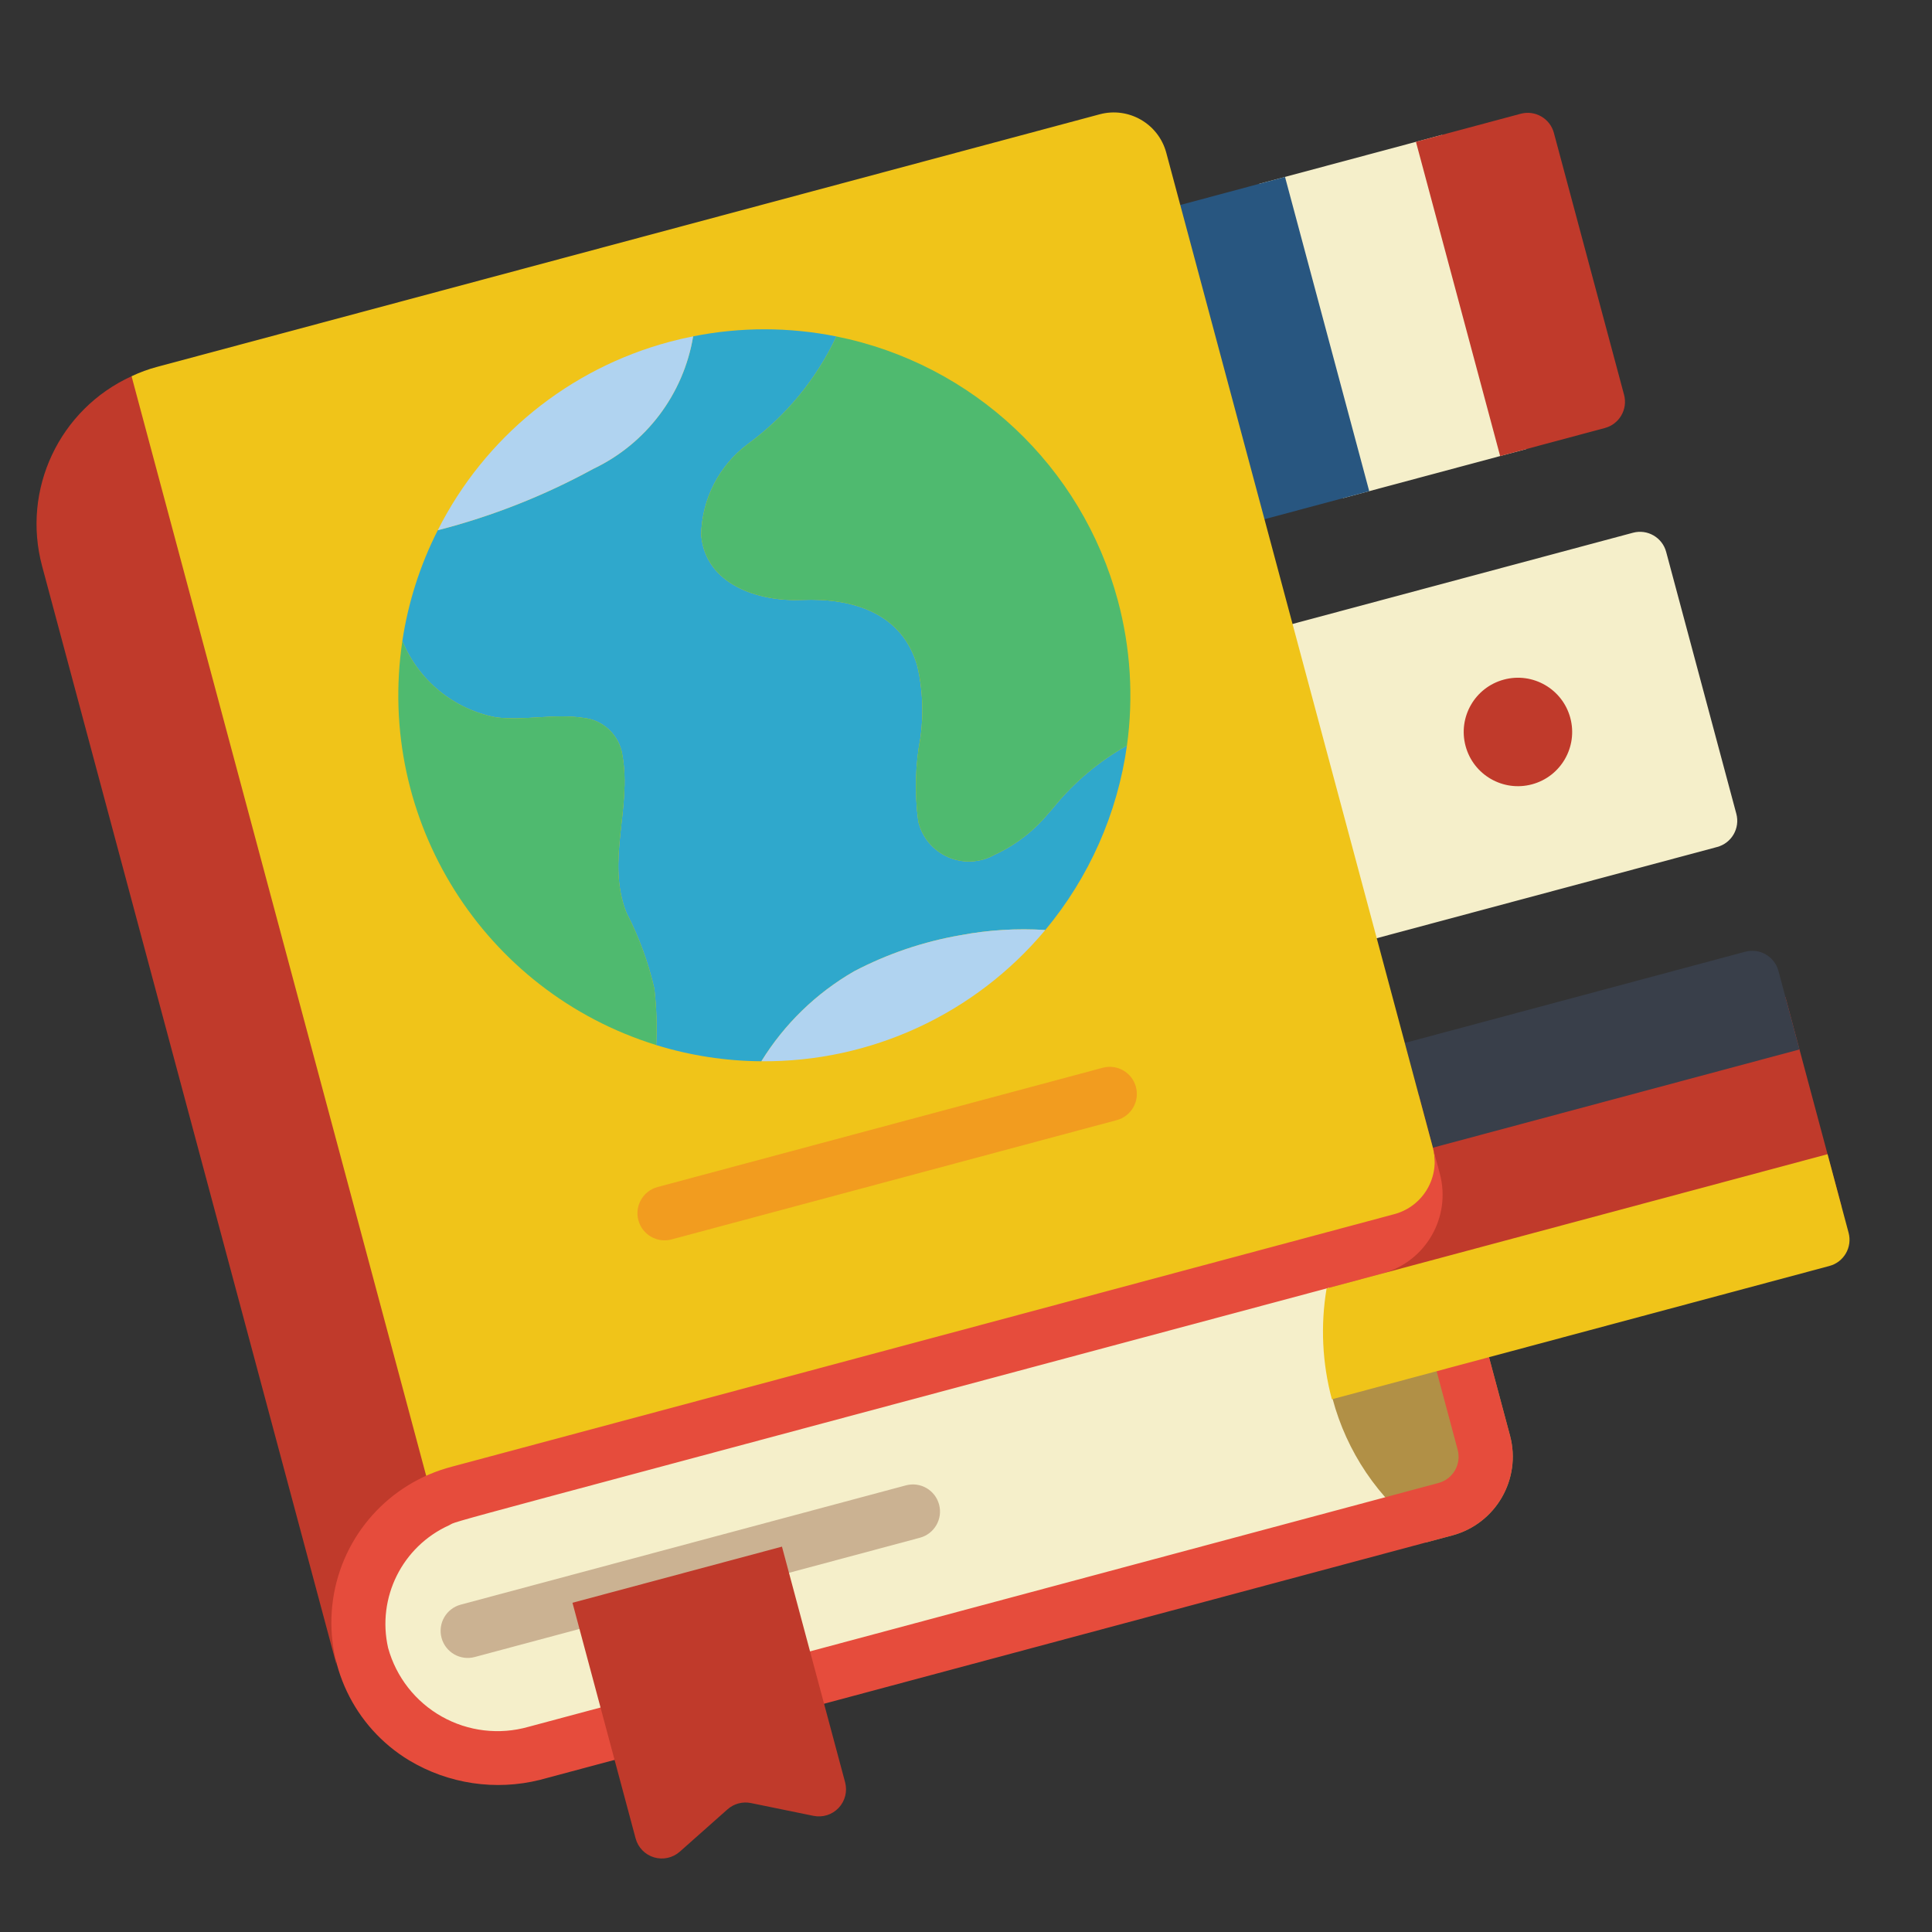<svg width="274" height="274" viewBox="0 0 274 274" fill="none" xmlns="http://www.w3.org/2000/svg">
<rect x="0" y="0" width="274" height="274" fill="#333333" stroke="none"/>
<g clip-path="url(#clip0)">
<path d="M253.217 141.409L261.178 171.119L183.187 192.017C183.02 186.646 183.229 181.269 183.812 175.927L191.983 173.738C196.465 172.537 198.362 164.864 196.172 156.694L253.217 141.409Z" fill="#C03A2B"/>
<path d="M252.221 137.695L255.206 148.836L203.213 162.768L199.232 147.913L247.512 134.976C249.563 134.427 251.671 135.644 252.221 137.695Z" fill="#393F4A"/>
<path d="M178.529 26.085L204.526 19.119L216.467 63.685L190.471 70.651L178.529 26.085Z" fill="#F5EFCA"/>
<path d="M159.961 31.061L182.244 25.09L194.185 69.656L171.902 75.626L159.961 31.061Z" fill="#285680"/>
<path d="M220.377 18.852L230.328 55.991C230.877 58.042 229.66 60.15 227.609 60.7L212.754 64.68L200.812 20.114L215.668 16.134C217.719 15.584 219.827 16.801 220.377 18.852Z" fill="#C03A2B"/>
<path d="M175.883 90.481L231.59 75.555C233.641 75.005 235.749 76.222 236.299 78.273L246.25 115.412C246.8 117.463 245.583 119.571 243.531 120.121L187.824 135.047L175.883 90.481Z" fill="#F5EFCA"/>
<path d="M217.267 111.236C221.37 110.137 223.804 105.92 222.705 101.818C221.606 97.716 217.389 95.282 213.287 96.381C209.185 97.48 206.75 101.697 207.85 105.799C208.949 109.901 213.165 112.335 217.267 111.236Z" fill="#C03A2B"/>
<path d="M18.659 53.359L75.309 205.359C70.934 207.312 67.299 210.616 64.938 214.785C61.965 219.881 46.114 230.099 47.766 236.264L5.971 80.283C3.054 69.414 8.419 58.028 18.659 53.359Z" fill="#C03A2B"/>
<path d="M211.174 192.479L214.159 203.62C215.788 209.771 212.144 216.082 206.003 217.747L202.289 218.742C201.476 218.084 190.225 216.203 189.476 215.488C187.756 213.823 186.17 212.026 184.732 210.112C181.82 206.28 179.679 201.92 178.426 197.273L211.174 192.479Z" fill="#B19046"/>
<path d="M165.398 21.643L203.212 162.768C204.306 166.853 202.855 174.805 198.77 175.899L64.983 211.389C63.747 211.712 62.546 212.154 61.395 212.709L61.358 212.719L18.658 53.359C19.823 52.805 21.036 52.36 22.282 52.029L155.98 16.205C160.08 15.12 164.287 17.549 165.398 21.643Z" fill="#F0C419"/>
<path d="M201.917 217.349C70.188 252.646 77.509 250.807 75.22 251.074C64.302 253.538 53.326 247.189 50.019 236.496C46.712 225.803 52.187 214.366 62.59 210.236C77.055 206.36 12.666 223.278 190.729 175.566C184.236 190.397 188.881 207.748 201.917 217.349Z" fill="#F5EFCA"/>
<path d="M130.464 218.085L67.329 235.002C65.278 235.551 63.17 234.334 62.62 232.283C62.071 230.232 63.288 228.124 65.339 227.574L128.474 210.657C130.525 210.108 132.633 211.325 133.183 213.376C133.732 215.427 132.515 217.535 130.464 218.085Z" fill="#CBB292"/>
<path d="M159.827 105.73C158.479 115.375 154.458 124.45 148.218 131.927L148.208 131.89C144.212 131.641 140.2 131.887 136.264 132.623C130.979 133.532 125.869 135.264 121.12 137.755C115.75 140.852 111.234 145.235 107.979 150.511C102.926 150.479 97.904 149.706 93.075 148.216L93.065 148.179C93.195 145.519 93.107 142.854 92.8 140.209C91.938 136.47 90.608 132.854 88.842 129.448C85.938 122.026 89.619 114.671 88.27 107.111C87.849 104.263 85.535 102.072 82.669 101.805C78.564 101.194 74.348 102.244 70.31 101.733C64.355 100.587 59.376 96.52 57.062 90.914C57.883 85.44 59.579 80.134 62.086 75.198C69.763 73.23 77.164 70.311 84.118 66.509C91.638 62.937 96.936 55.913 98.304 47.701C105.006 46.364 111.907 46.368 118.608 47.714L118.618 47.751L118.59 47.798C115.746 53.825 111.438 59.043 106.059 62.978C101.982 66.018 99.539 70.772 99.44 75.857C100.035 82.982 107.676 85.353 113.734 85.083C120.938 84.784 128.044 86.941 130.131 94.581C130.86 97.835 131.005 101.193 130.559 104.497C129.801 108.462 129.693 112.524 130.239 116.524C130.78 118.769 132.34 120.632 134.456 121.558C136.572 122.483 138.999 122.366 141.015 121.239C143.996 119.877 146.625 117.852 148.703 115.318C148.951 115.053 149.198 114.788 149.435 114.485C152.319 110.941 155.844 107.971 159.827 105.73Z" fill="#2FA8CC"/>
<path d="M88.842 129.447C90.609 132.854 91.939 136.469 92.8 140.209C93.107 142.853 93.196 145.519 93.065 148.178L93.075 148.215C68.57 140.625 53.274 116.285 57.062 90.913C59.376 96.52 64.355 100.586 70.311 101.733C74.348 102.243 78.565 101.193 82.669 101.805C85.536 102.072 87.849 104.263 88.271 107.111C89.62 114.67 85.938 122.026 88.842 129.447Z" fill="#4FBA6F"/>
<path d="M98.304 47.701C96.936 55.913 91.638 62.937 84.117 66.508C77.164 70.311 69.763 73.23 62.085 75.198C68.731 62.006 80.696 52.282 94.968 48.475C96.083 48.176 97.169 47.925 98.304 47.701Z" fill="#B0D3F0"/>
<path d="M148.209 131.89L148.219 131.927C138.258 143.825 123.497 150.642 107.98 150.511C111.235 145.235 115.751 140.851 121.121 137.755C125.87 135.264 130.98 133.532 136.265 132.623C140.201 131.886 144.213 131.64 148.209 131.89Z" fill="#B0D3F0"/>
<path d="M158.54 85.178C160.335 91.874 160.773 98.862 159.828 105.73C155.845 107.97 152.32 110.941 149.436 114.485C149.199 114.788 148.952 115.053 148.704 115.318C146.626 117.852 143.997 119.877 141.016 121.239C139 122.366 136.573 122.483 134.457 121.558C132.341 120.632 130.781 118.769 130.24 116.524C129.694 112.524 129.802 108.462 130.559 104.497C131.005 101.192 130.86 97.835 130.132 94.581C128.044 86.941 120.939 84.784 113.734 85.083C107.677 85.353 100.036 82.982 99.441 75.857C99.54 70.772 101.983 66.018 106.06 62.978C111.438 59.043 115.746 53.824 118.591 47.798L118.618 47.751L118.608 47.714C137.959 51.595 153.434 66.114 158.54 85.178Z" fill="#4FBA6F"/>
<path d="M158.38 158.859L95.245 175.776C93.194 176.325 91.086 175.108 90.536 173.057C89.987 171.006 91.204 168.898 93.255 168.348L156.39 151.431C158.441 150.882 160.549 152.099 161.099 154.15C161.648 156.201 160.431 158.309 158.38 158.859Z" fill="#F29C1F"/>
<path d="M63.713 216.307C65.295 215.525 56.53 217.993 196.051 180.608C202.192 178.943 205.835 172.632 204.207 166.481L203.212 162.768C204.297 166.868 201.868 171.075 197.774 172.186L64.077 208.01C55.186 210.326 48.549 217.744 47.232 226.837C45.916 235.93 50.176 244.926 58.044 249.67C63.614 253.002 70.277 253.993 76.575 252.426L206.002 217.746C212.143 216.081 215.786 209.77 214.158 203.62L211.173 192.478C210.623 190.427 208.515 189.21 206.464 189.76C204.413 190.309 203.196 192.417 203.745 194.468L206.73 205.61C207.28 207.661 206.063 209.769 204.012 210.319L74.919 244.909C70.799 246.074 66.384 245.547 62.654 243.446C58.923 241.345 56.184 237.843 55.043 233.716C53.422 226.589 57.048 219.307 63.713 216.307ZM199.265 215.969C199.059 215.766 198.859 215.556 198.657 215.336C198.861 215.548 199.053 215.759 199.265 215.969Z" fill="#E64C3C"/>
<path d="M115.371 257.527L106.502 255.713C105.317 255.47 104.087 255.8 103.181 256.602L96.408 262.609C95.412 263.492 94.029 263.796 92.754 263.414C91.479 263.032 90.492 262.017 90.145 260.732L81.189 227.308L110.9 219.347L119.856 252.771C120.199 254.058 119.851 255.43 118.938 256.398C118.025 257.367 116.675 257.794 115.371 257.527Z" fill="#C03A2B"/>
<path d="M259.187 163.691L262.172 174.833C262.721 176.884 261.504 178.992 259.453 179.542L188.891 198.449C187.516 193.323 187.26 187.961 188.141 182.728L259.187 163.691Z" fill="#F0C419"/>
</g>
<defs>
<clipPath id="clip0">
<rect width="223" height="223" fill="white" transform="translate(0 58) rotate(-15)"/>
</clipPath>
</defs>
</svg>
